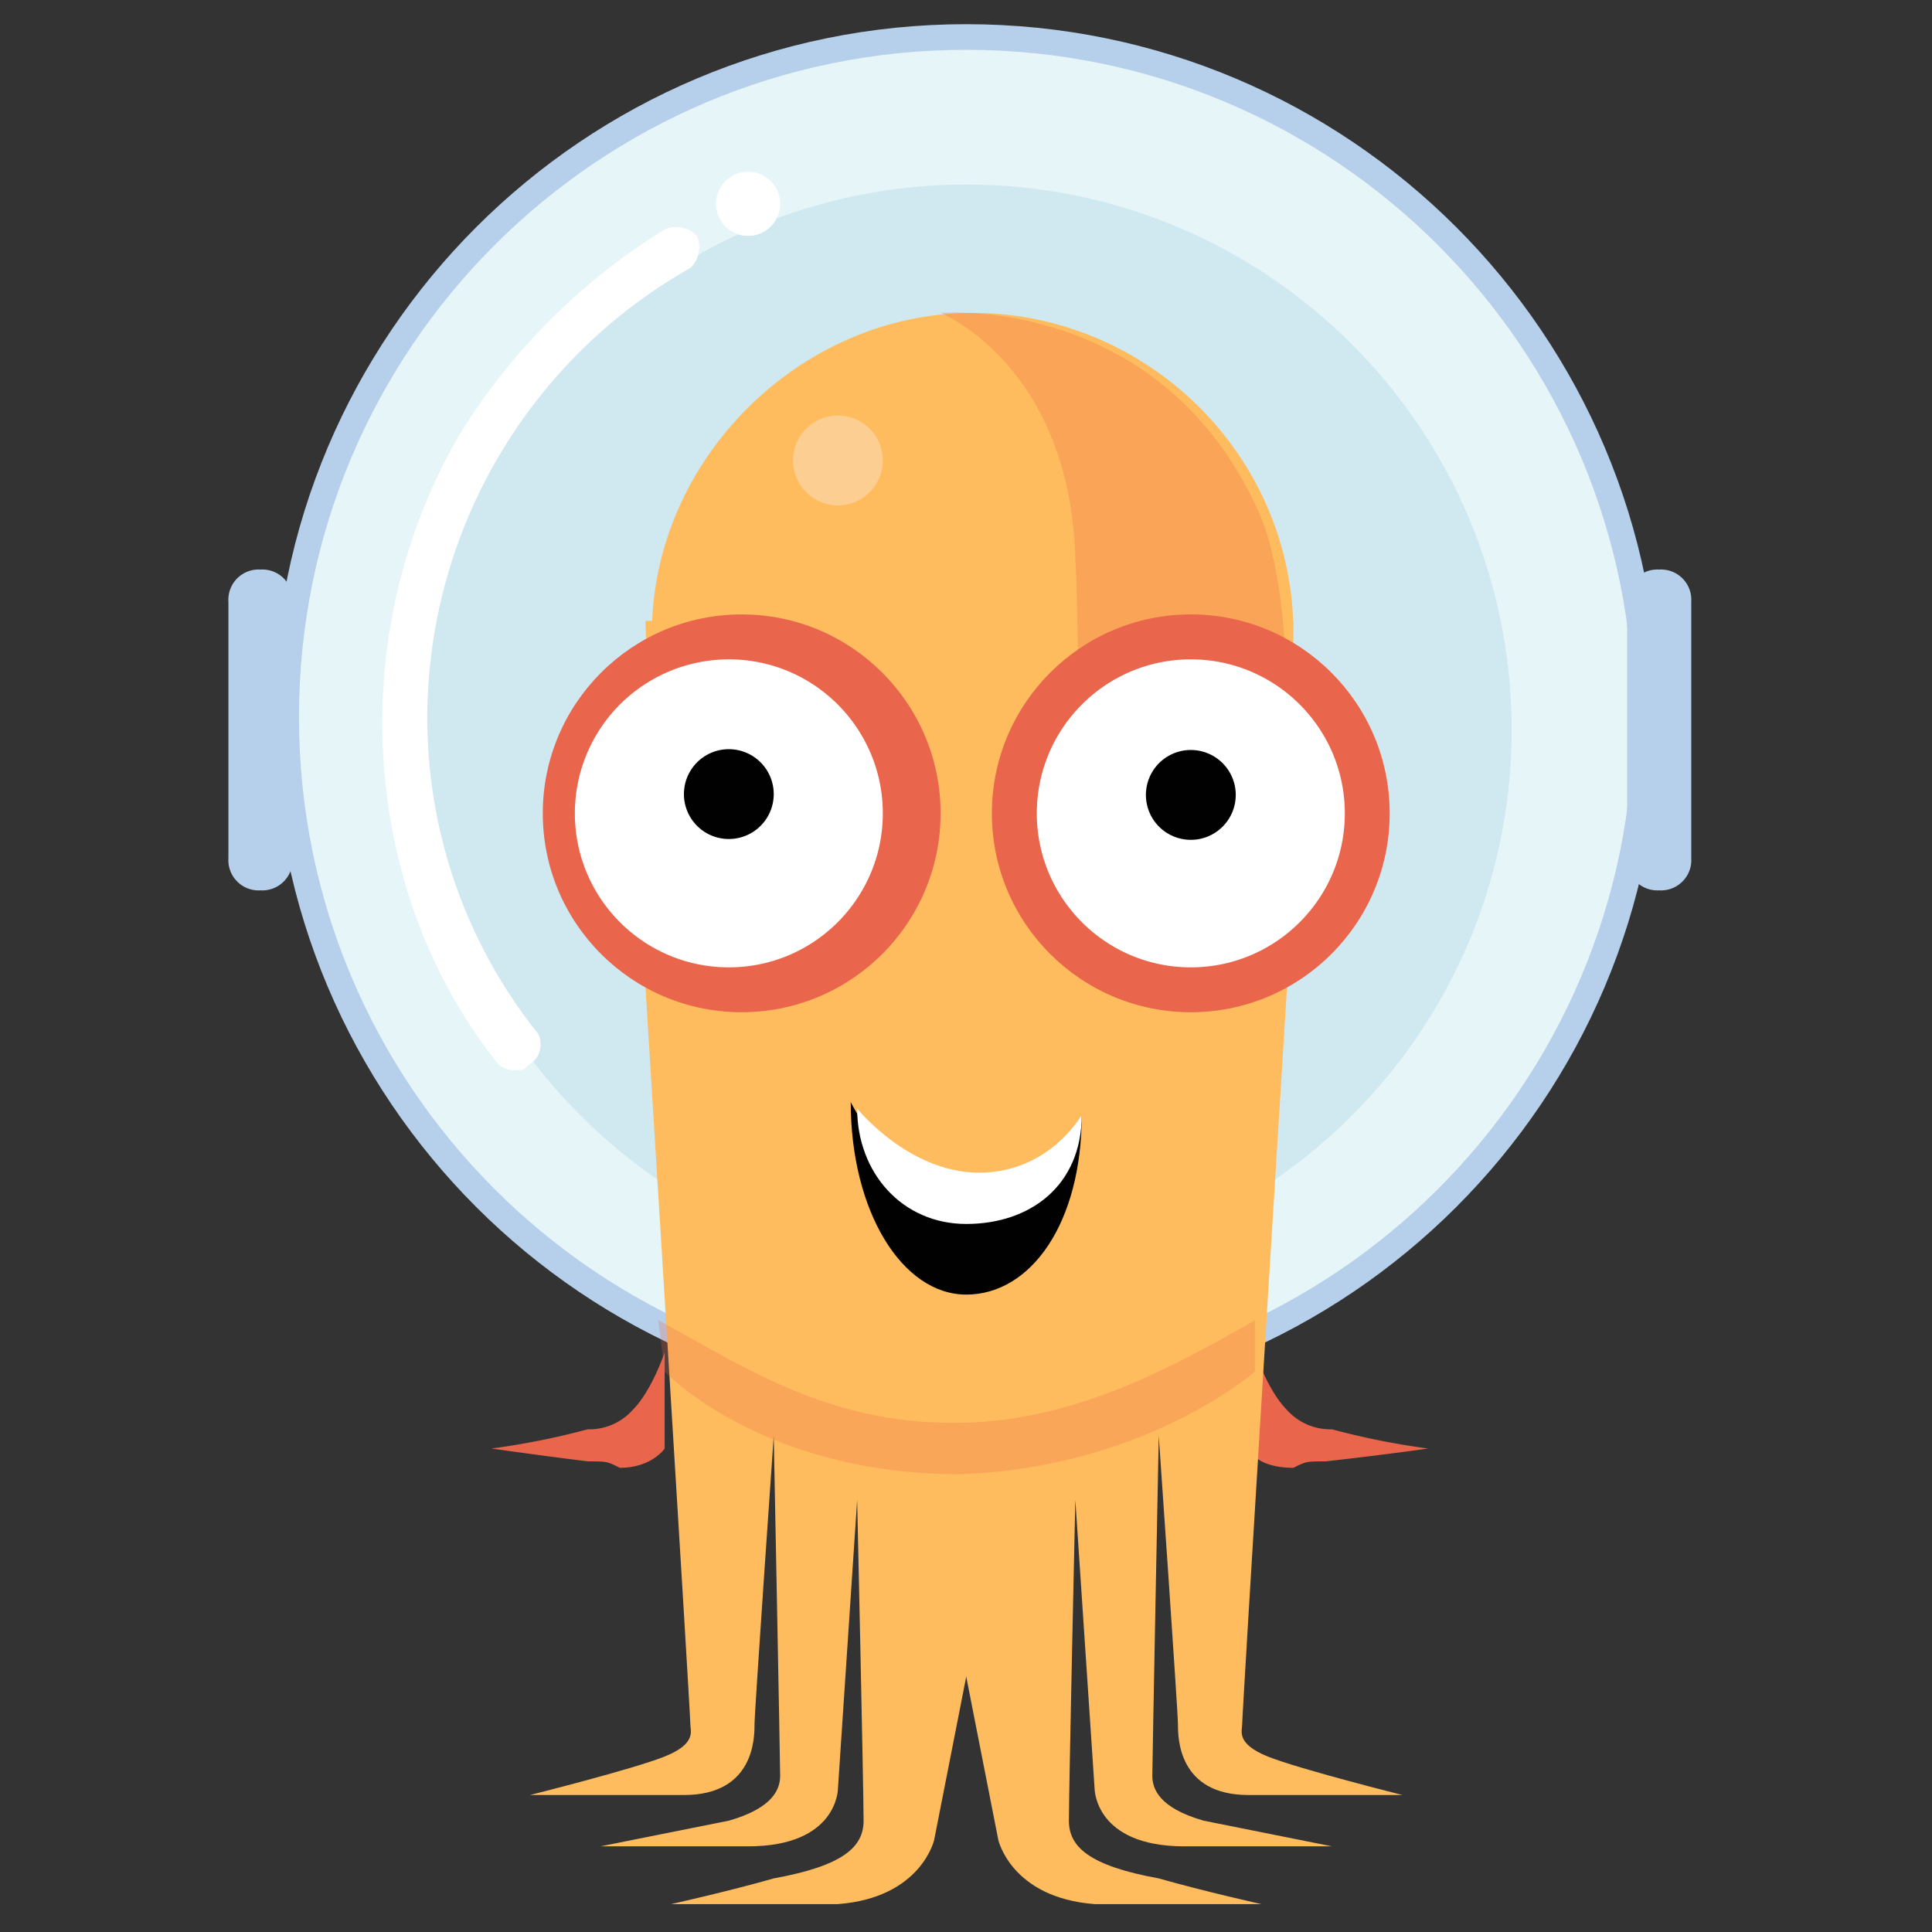 <svg xmlns="http://www.w3.org/2000/svg" xmlns:xlink="http://www.w3.org/1999/xlink" viewBox="0 0 128 128">
<rect x="0" y="0" width="128" height="128" fill="#333333" stroke="none"/>
<defs>
<clipPath id="argocd-original-e">
<path d="M42 41h44v51H42zm0 0"/>
</clipPath>
<clipPath id="argocd-original-d">
<path d="M0 0h128v128H0z"/>
</clipPath>
<clipPath id="argocd-original-c">
<path d="M0 0h128v128H0z"/>
</clipPath>
<clipPath id="argocd-original-f">
<path d="M85.695 41.133l-2.55 58.238H44.887l-2.125-58.238"/>
</clipPath>
<clipPath id="argocd-original-b">
<path d="M0 0h128v128H0z"/>
</clipPath>
<mask id="argocd-original-l">
<g filter="url(#argocd-original-a)">
<path d="M0 0h128v128H0z" fill-opacity=".251"/>
</g>
</mask>
<mask id="argocd-original-h">
<g filter="url(#argocd-original-a)">
<path d="M0 0h128v128H0z" fill-opacity=".22"/>
</g></mask><mask id="argocd-original-j">
<g filter="url(#argocd-original-a)">
<path d="M0 0h128v128H0z" fill-opacity=".502"/>
</g></mask>
<g id="argocd-original-i" clip-path="url(#argocd-original-b)">
<path d="M58.488 30.508a2.974 2.974 0 11-5.948-.003 2.974 2.974 0 015.948.003zm0 0" fill="#fbdfc3"/>
</g>
<g id="argocd-original-g" clip-path="url(#argocd-original-c)">
<path d="M84.422 65.363s2.55-22.531-.852-31.031C77.195 19.453 62.316 20.73 62.316 20.73s8.5 3.399 8.926 16.153c.426 8.926 0 22.105 0 22.105zm0 0" fill="#e34e3b"/>
</g>
<g id="argocd-original-k" clip-path="url(#argocd-original-d)">
<path d="M83.145 90.867V87.47c-5.95 3.398-12.329 6.8-19.977 6.8-8.504 0-14.031-3.824-19.555-6.8l.422 3.398s6.38 6.805 19.555 6.805c12.328-.426 19.555-6.805 19.555-6.805zm0 0" fill="#e9654b"/>
</g>
<filter id="argocd-original-a" filterUnits="objectBoundingBox" x="0%" y="0%" width="100%" height="100%">
<feColorMatrix in="SourceGraphic" values="0 0 0 0 1 0 0 0 0 1 0 0 0 0 1 0 0 0 1 0"/>
</filter>
</defs>
<path d="M44.035 89.594s-.847 2.55-2.125 3.824a3.844 3.844 0 01-2.972 1.277 49.946 49.946 0 01-6.38 1.274s2.977.426 6.38.851c1.273 0 1.273 0 2.124.426 2.126 0 2.973-1.277 2.973-1.277zm39.11 0s.851 2.55 2.125 3.824a3.858 3.858 0 002.976 1.277 49.8 49.8 0 006.375 1.274s-2.973.426-6.8.851c-1.274 0-1.274 0-2.126.426-2.55 0-2.976-1.277-2.976-1.277zm0 0" fill="#e9654b"/>
<path d="M109.926 47.508c0 25.355-20.555 45.91-45.91 45.91-25.356 0-45.91-20.555-45.91-45.91 0-25.352 20.554-45.906 45.91-45.906 25.355 0 45.91 20.554 45.91 45.906zm0 0" fill="#b6cfea"/>
<path d="M108.227 47.508c0 24.418-19.793 44.21-44.211 44.21-24.414 0-44.207-19.792-44.207-44.21C19.809 23.094 39.602 3.3 64.016 3.3c24.418 0 44.21 19.793 44.21 44.207zm0 0" fill="#e6f5f8"/>
<path d="M100.148 48.36c0 19.956-16.175 36.132-36.132 36.132-19.954 0-36.133-16.176-36.133-36.133 0-19.953 16.18-36.132 36.133-36.132 19.957 0 36.132 16.18 36.132 36.132zm0 0" fill="#d0e8f0"/>
<path d="M42.762 65.363s2.976 48.035 2.976 48.887c0 .422.426 1.273-1.703 2.125-2.125.848-8.926 2.55-8.926 2.55h10.203c4.676 0 4.676-3.827 4.676-4.675 0-.852 1.274-19.129 1.274-19.129s.425 21.68.425 22.527c0 .852-.425 2.125-3.398 2.977-2.125.426-8.504 1.7-8.504 1.7h9.778c5.953 0 5.953-3.825 5.953-3.825l1.273-19.129s.426 19.129.426 21.254c0 1.7-1.274 2.977-5.953 3.824-2.973.852-6.801 1.703-6.801 1.703h11.055c5.523-.425 6.375-4.254 6.375-4.254l9.351-47.609zm0 0" fill="#FFBC5E"/>
<path d="M85.27 65.363s-2.973 48.035-2.973 48.887c0 .422-.426 1.273 1.7 2.125 2.124.848 8.925 2.55 8.925 2.55H82.719c-4.676 0-4.676-3.827-4.676-4.675 0-.852-1.273-19.129-1.273-19.129s-.426 21.68-.426 22.527c0 .852.426 2.125 3.402 2.977l8.5 1.7H78.47c-5.95 0-5.95-3.825-5.95-3.825l-1.277-19.129s-.426 19.129-.426 21.254c0 1.7 1.278 2.977 5.954 3.824 2.976.852 6.8 1.703 6.8 1.703H72.52c-5.528-.425-6.38-4.254-6.38-4.254L56.79 74.29zm.425-23.379c0 11.903-9.777 21.254-21.254 21.254-11.476 0-21.254-9.777-21.254-21.254 0-11.476 9.778-21.254 21.254-21.254 11.477 0 21.254 9.352 21.254 21.254zm0 0" fill="#FFBC5E"/>
<g clip-path="url(#argocd-original-e)">
<g clip-path="url(#argocd-original-f)">
<path d="M102.273 53.46c0 20.895-16.937 37.833-37.832 37.833-20.894 0-37.832-16.938-37.832-37.832 0-20.895 16.938-37.832 37.832-37.832 20.895 0 37.832 16.937 37.832 37.832zm0 0" fill="#FFBC5E"/>
</g>
</g>
<use xlink:href="#argocd-original-g" mask="url(#argocd-original-h)"/>
<use xlink:href="#argocd-original-i" mask="url(#argocd-original-j)"/>
<path d="M71.668 73.863c0 7.227-3.402 11.907-7.652 11.907s-7.653-5.528-7.653-12.754c0 0 3.403 6.8 8.078 6.8 4.676 0 7.227-5.953 7.227-5.953zm0 0" fill="#010101"/>
<path d="M71.668 73.863c0 4.68-3.402 7.227-7.652 7.227s-7.227-3.399-7.227-7.649c0 0 3.402 4.25 8.078 4.25 4.676 0 6.801-3.828 6.801-3.828zm0 0" fill="#fff"/>
<path d="M92.07 53.887c0 7.277-5.898 13.175-13.175 13.175-7.278 0-13.18-5.898-13.18-13.175 0-7.278 5.902-13.18 13.18-13.18 7.277 0 13.175 5.902 13.175 13.18zm-29.754 0c0 7.277-5.902 13.175-13.18 13.175-7.277 0-13.175-5.898-13.175-13.175 0-7.278 5.898-13.18 13.176-13.18 7.277 0 13.18 5.902 13.18 13.18zm0 0" fill="#e9654b"/>
<path d="M89.098 53.887c0 5.633-4.57 10.203-10.203 10.203-5.633 0-10.204-4.57-10.204-10.203 0-5.637 4.57-10.203 10.204-10.203 5.632 0 10.203 4.566 10.203 10.203zm-30.61 0c0 5.633-4.566 10.203-10.199 10.203-5.637 0-10.203-4.57-10.203-10.203a10.201 10.201 0 0110.203-10.203c5.633 0 10.2 4.566 10.2 10.203zm0 0" fill="#fff"/>
<path d="M51.262 52.61a2.975 2.975 0 11-5.95.003 2.975 2.975 0 015.95-.004zm30.609 0a2.976 2.976 0 11-5.951.001 2.976 2.976 0 015.951-.002zm0 0" fill="#010101"/>
<path d="M17.258 58.988a2.005 2.005 0 01-2.125-2.125V39.86a2.008 2.008 0 01.582-1.543 2.008 2.008 0 011.543-.582 2.005 2.005 0 012.125 2.125v17.004c.035.57-.18 1.133-.586 1.54a2.008 2.008 0 01-1.54.585zm92.668 0a2.003 2.003 0 01-1.54-.586 2.008 2.008 0 01-.585-1.539V39.86a2.011 2.011 0 01.586-1.543 2 2 0 011.539-.582 2 2 0 011.539.582c.41.407.62.97.586 1.543v17.004a1.994 1.994 0 01-.586 1.54 2.003 2.003 0 01-1.54.585zm0 0" fill="#b6cfea"/>
<path d="M51.688 13.504a2.125 2.125 0 11-4.25 0 2.125 2.125 0 014.25 0zM34.262 70.89a1.559 1.559 0 01-1.278-.425c-5.101-6.375-7.652-14.453-7.652-22.531a37.933 37.933 0 015.102-19.13 41.641 41.641 0 0113.601-13.6 1.873 1.873 0 012.13.425 1.874 1.874 0 01-.427 2.125 34.305 34.305 0 00-17.43 29.754 33.487 33.487 0 007.227 20.832c.426.426.426 1.7-.426 2.125-.425.426-.425.426-.847.426zm0 0" fill="#fff"/>
<use xlink:href="#argocd-original-k" mask="url(#argocd-original-l)"/>
</svg>


